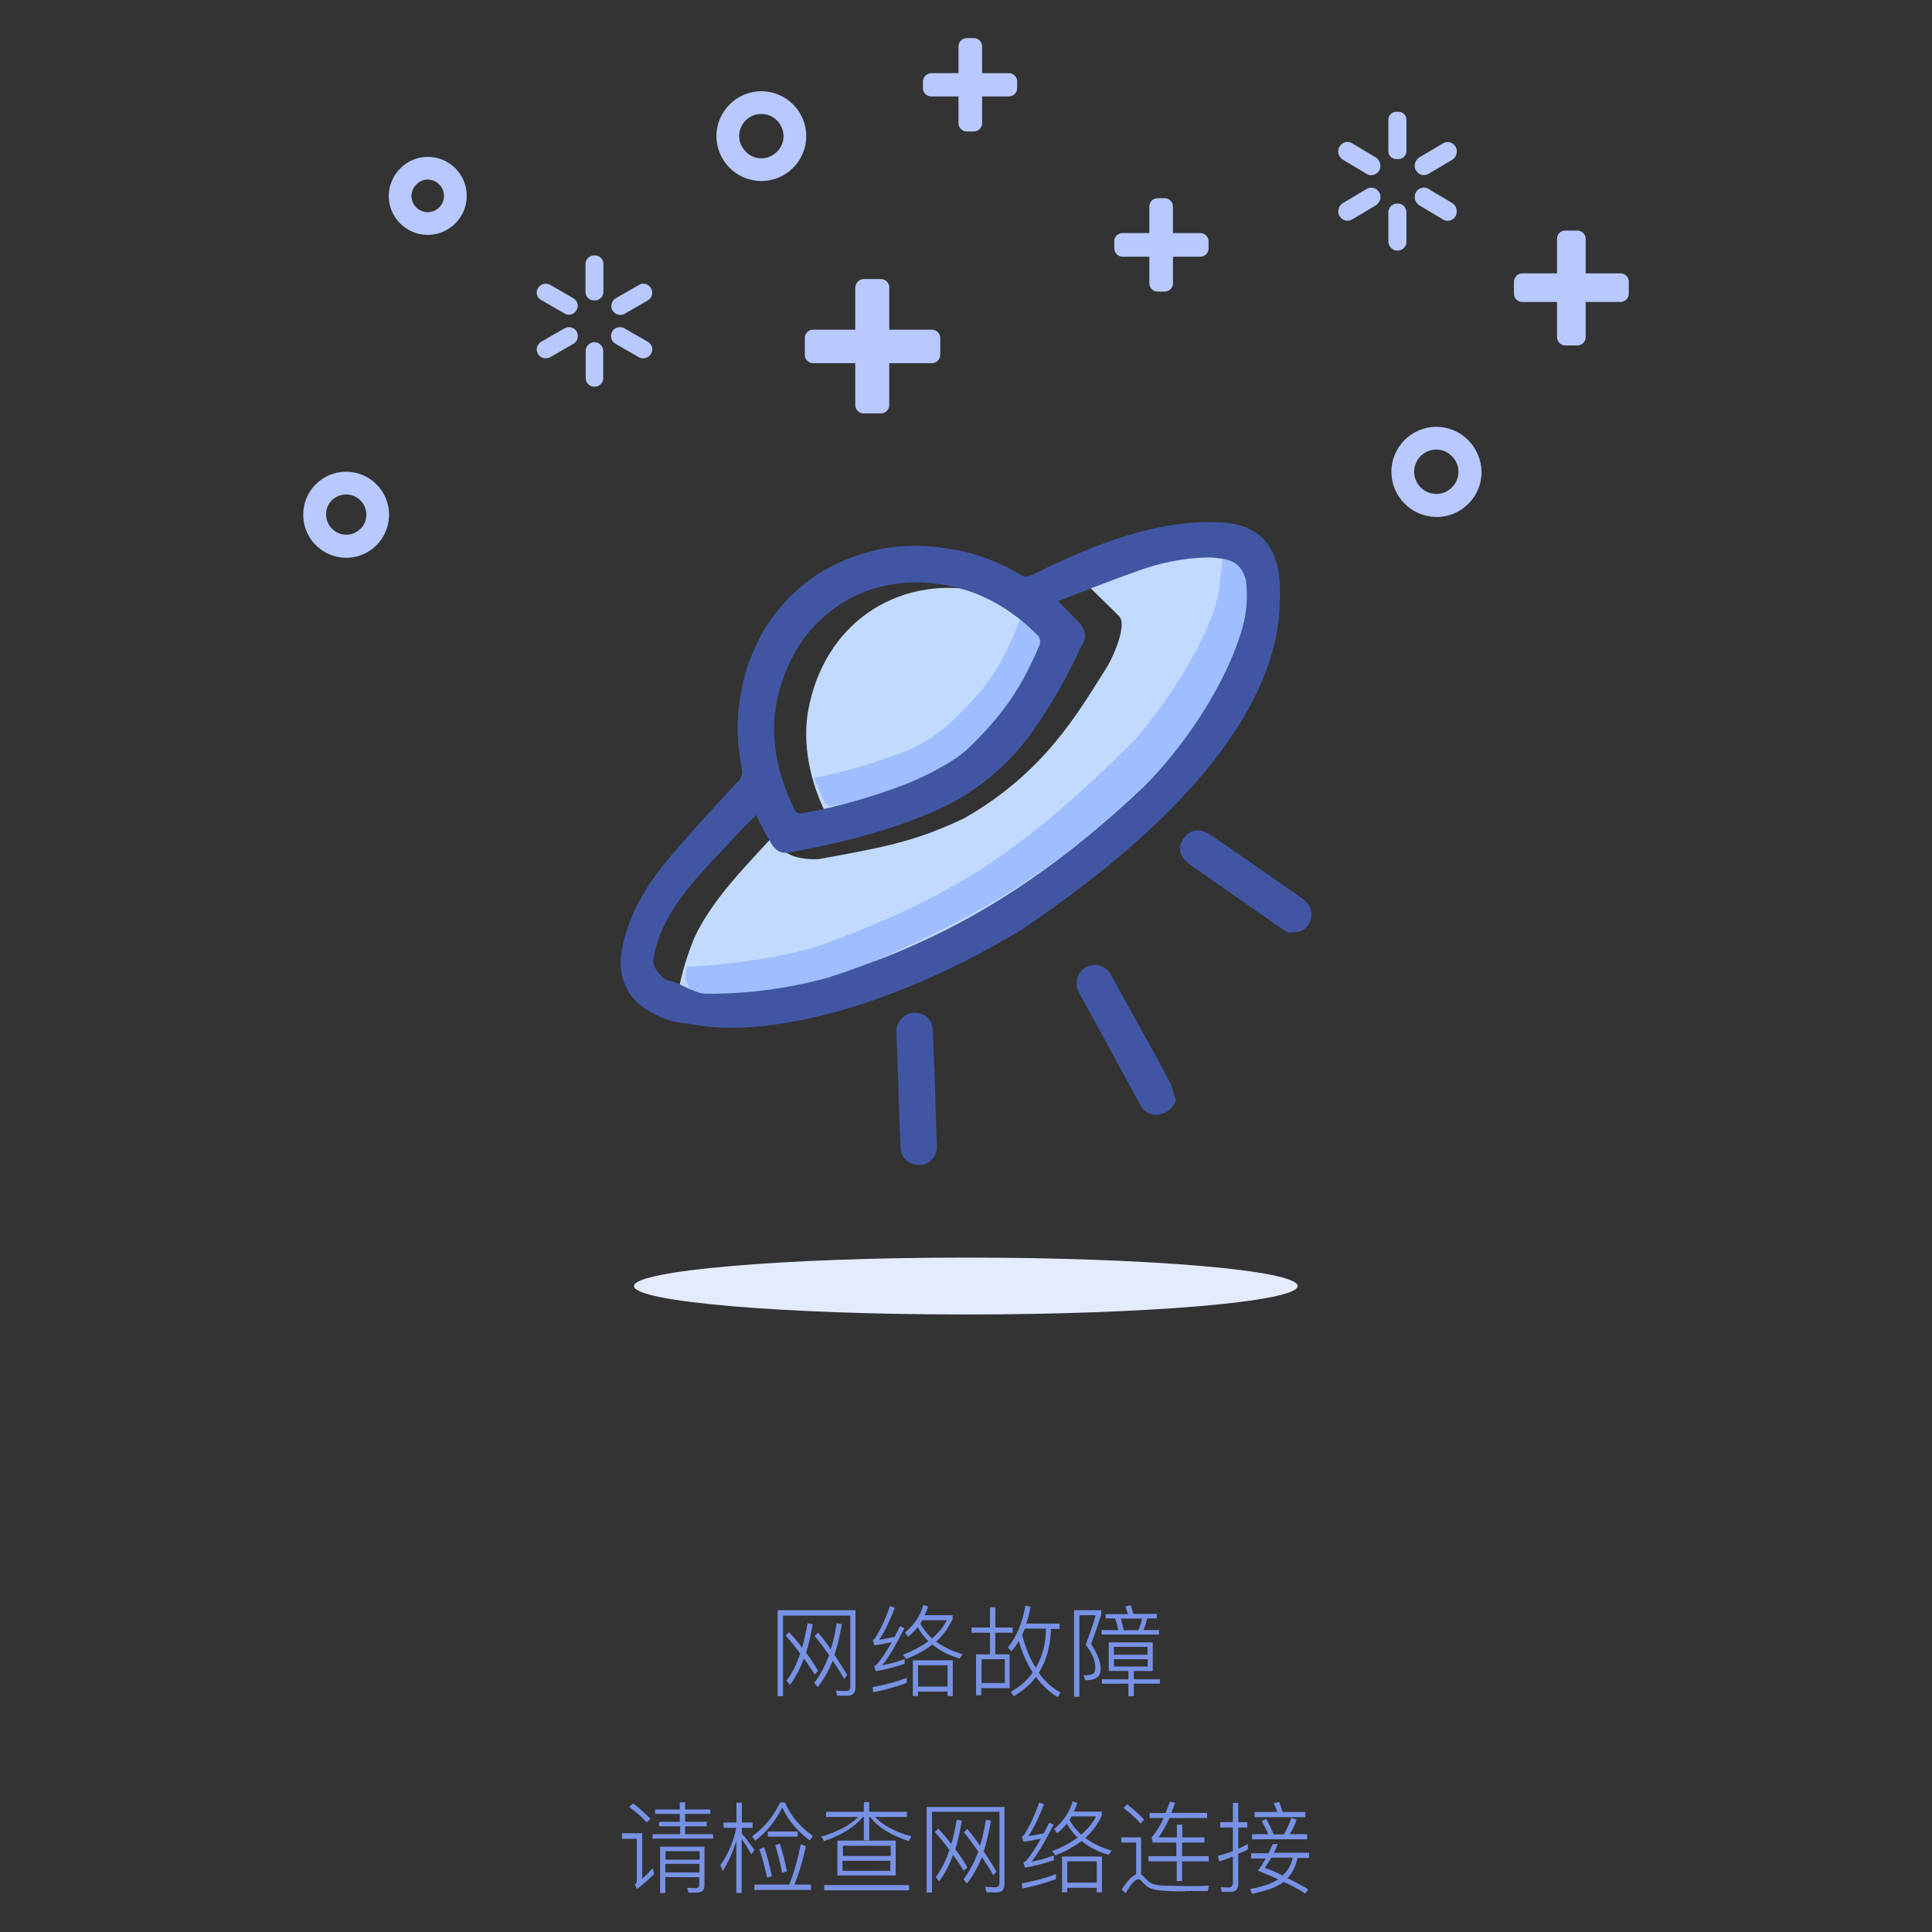 <?xml version="1.0" encoding="utf-8"?>
<!-- Generator: Adobe Illustrator 18.0.0, SVG Export Plug-In . SVG Version: 6.00 Build 0)  -->
<!DOCTYPE svg PUBLIC "-//W3C//DTD SVG 1.1//EN" "http://www.w3.org/Graphics/SVG/1.1/DTD/svg11.dtd">
<svg version="1.1" id="图层_1" xmlns="http://www.w3.org/2000/svg" xmlns:xlink="http://www.w3.org/1999/xlink" x="0px" y="0px"
	 viewBox="0 420 1080 1080" enable-background="new 0 420 1080 1080" xml:space="preserve">
<rect x="0" y="420" width="1080" height="1080" fill="#333333" stroke="none"/>
<g>
	<path id="椭圆_1" fill="#E5EBFF" d="M539.9,1123c102.4,0,185.5,7.1,185.5,15.9c0,8.7-83.1,15.9-185.5,15.9s-185.5-7.1-185.5-15.9
		C354.4,1130.3,437.5,1123,539.9,1123z"/>
	<g>
		<path id="形状_7_拷贝" fill="#C2DAFF" d="M440.5,878.7c2.7,5.4-4.4,11.3-2.1,16.2s15.6,6,20.2,5.2
			c30.7-5.7,51.9-8.9,80.4-22.7c44.9-25.6,63.5-58.8,79.4-83.9c3.7-5.6,11.8-24.1,7.3-28.9c-3.3-3.5-15.6-15.2-19.9-19.7
			c15.2-5.9,30.2-12.7,44.8-17.8c14.3-4.8,30-3.7,43.7,2.9c13.5,7,9.7,15.2,7.3,38.4c-2.7,25.6-34,70.7-52.4,88.5
			c-55.9,54.3-95.6,79.4-167.6,110.4c-19.4,8.4-59.2,12.7-80.5,14c-5.1,0-10-0.5-14.9-1.6c-3.8-0.3-6.7-3.7-6.5-7.5
			c0-0.2,0-0.5,0-0.6c1.9-9.4,4.8-18.4,8.4-27.3c9.1-19.7,26-37.3,40.7-53.2C432.4,887,436.2,883.2,440.5,878.7z M451.6,818.2
			c8.4-49.1,49.4-76.7,95.5-68c20.2,3.8,36.8,14,51.1,28.3c1,1.3,1.3,3.2,0.8,4.8c-13.2,22.2-27.3,43.7-46.1,61.8
			c-7.8,7.6-17.6,11.8-27.5,15.7c-19.1,7.5-38.8,13.2-58.8,16.8c-1.9,0.6-4.1-0.5-4.8-2.4V875C452.3,855.9,448.8,835.7,451.6,818.2z
			"/>
		<path id="形状_7_拷贝_2" fill="#9EBEFF" d="M645.1,853.8C589.2,908.1,549.8,931,478,962c-19.4,8.4-46.9,17.2-68.1,18.4
			c-4.9,0.3-13-2.2-18.1-3.2c-4.3-0.8-9.4-8.1-8.6-12.2c0.2-1.3,0.6-3,1-4.8c1.4,0.2,2.9,0.2,4.3,0c21.3-1.3,53.7-5.6,73.4-12.9
			c74.2-27.4,111.1-53.8,167-108.1c18.3-17.8,50-65.1,52.7-90.7c1.3-12.5,3-20.8,2.1-26.7c2.2,0.8,4.4,1.6,6.7,2.7
			c13.5,7,9.7,15.2,7.3,38.4C695.1,788.7,663.3,836,645.1,853.8z M588.2,769.8c1,1.3,1.3,3.2,0.8,4.8c-4.4,7.5-2.1,15.9-6.8,23
			c-12.7,18.3-27.6,38.1-54.8,55c-1,0.3-1.9,0.8-2.9,1.1c-19.1,7.5-38.8,13.2-58.9,16.8c-1.9,0.6-4.1-0.5-4.8-2.4v-0.2
			c-2.1-4.3-4-8.6-5.6-13c18.1-3.7,35.9-8.9,53-15.7c9.8-4.4,18.9-10.6,26.4-18.4c18.7-18.1,26.7-30.5,38.1-60.7
			c0.3-1.1,0.3-2.2,0-3.3C578.4,760.7,583.4,765,588.2,769.8z"/>
		<path id="形状_7" fill="#4156A3" d="M429.9,767.9c12.9-19.4,32.4-33.2,55-39.1c7.8-2.4,16-3.5,24.1-3.7c5.6-0.2,11.1,0.2,16.7,1
			c15.7,1.7,30.8,6.8,44.3,14.9c2.2,1.6,5.1,1.6,7.3,0.2c24-11.8,48.3-22.4,74.8-27.2c10.5-1.9,21.3-2.5,32.1-1.9
			c23.3,1.9,33,17.5,31.1,44.6c-0.2,29.7-14.6,96.2-145.5,183.8c-77.8,46.5-147.1,60.2-185.3,51.6c-8.6-0.2-15.9-3.3-23.3-7.9
			c-11.4-7-16.5-19.9-13.3-34.8c3.7-17.6,12.4-32.9,23.5-46.5c12.9-15.7,26.8-30.7,40.7-45.6c2.4-2.1,3.3-5.2,2.5-8.3
			c-3.8-18.6-2.7-37.6,3-55.7C419.9,786.1,425.7,773.3,429.9,767.9z M422.6,875.6c-4.4,4.4-8.1,8.3-11.8,12.2
			c-14.6,15.9-31.1,31.1-40.2,51c-2.7,5.6-4.4,11.6-5.4,17.6c-0.6,4.1,4.6,11,8.9,11.8c4.9,0.8,15.2,7.5,20.3,7.3
			c23.2,0.2,46.4-2.9,68.8-9.1c47.6-15.7,104.7-38.8,176.1-106.6c18.3-17.8,43.7-51.9,54.3-85.8c3.2-9.5,4.1-19.7,2.9-29.7
			c-1.7-5.2-3.7-9.8-11.3-11.6c-3.2-0.6-6.5-1.1-9.8-1.1c-13.5,0.3-26.8,2.9-39.4,7.6c-14.8,5.1-29.2,11-44.5,16.8
			c4.3,4.4,7.8,7.9,11.1,11.4c4.6,4.9,5.2,8.6,1.7,14.1c-8.1,17.8-17.9,34.8-29.5,50.7c-11.9,15.7-27.2,28.6-44.6,37.6
			c-28.3,13.8-58.6,21.1-89.3,26.8c-4.6,0.8-8.1-1.6-10.5-6.4C427.8,885.9,425.3,881.1,422.6,875.6L422.6,875.6z M433.7,815.1
			c-2.9,17.5,0.6,37.6,10.3,57c0.5,1.9,2.5,3.2,4.6,2.5h0.2c20.2-3.7,39.9-9.4,58.9-16.8c9.8-4,25.7-11.9,33.5-19.4
			c18.7-18.1,29.5-33,40-58.1c0.5-1.6,0.2-3.3-0.8-4.8c-14.3-14.5-31-24.5-51.1-28.3C483.1,738.3,442.1,766,433.7,815.1L433.7,815.1
			z M657.3,1035.3c-2.2,4.8-5.2,7.1-9.8,7.8c-4.4,0.6-8.6-1.9-10.3-5.9c-10.2-18.6-20.3-37.2-30.5-55.9c-1.3-2.4-2.7-4.6-3.8-7.1
			c-2.5-5.1-0.5-11.1,4.4-13.7c5.1-2.5,11.1-0.5,13.7,4.4c4.9,8.7,9.5,17.5,14.5,26.2c6.4,11.6,12.9,23.3,19.1,35.1
			C655.5,1029.3,656.5,1032.3,657.3,1035.3L657.3,1035.3z M515.5,986.9c3.8,1.6,6.2,5.4,6,9.5c0.8,21.6,1.6,43.2,2.2,64.8
			c0,5.4-4.3,10-9.8,10h-0.2c-5.6,0.2-10.3-4.3-10.3-10v-0.2c-0.8-18.1-1.3-36.2-1.9-54.3c-0.2-3.8-0.5-7.6-0.3-11.3
			c0.6-5.7,5.6-9.8,11.3-9.2C513.6,986.3,514.5,986.6,515.5,986.9L515.5,986.9z M719.9,941.3c-2.7-1.7-5.1-3.5-7.6-5.1
			c-15.6-10.8-31.1-21.8-46.7-32.6c-6.2-4.3-7.6-9.7-4-14.8c3.8-5.6,9.4-6,15.7-1.7c16.7,11.4,33.2,23,49.9,34.6
			c4.1,2.9,6.7,6.4,5.7,11.4c-0.6,4-3.8,7.3-7.8,7.9C723.2,941.3,721.5,941.3,719.9,941.3z"/>
	</g>
	<g>
		<g enable-background="new    ">
			<path fill="#7791E5" d="M468.1,1368.1l-0.8-3l5.6,0.2c1.6,0,2.4-0.8,2.4-2.5v-39.7h-37.6v45.1h-3v-48.1h43.5v43.2
				c0,3-1.4,4.6-4.4,4.6h-5.6v0.2H468.1z M455.4,1356c-1.9-3-4-6-6-8.9c-2.1,5.6-4.6,10.5-7.8,14.8l-1.9-2.4
				c3.2-4.3,5.7-9.4,7.6-15.2c-3-4-5.7-7.3-8.1-10l1.9-1.9c2.2,2.4,4.8,5.2,7.3,8.7c1.1-4,2.1-8.4,3-13.7l2.9,0.5
				c-1,5.9-2.2,11.3-3.7,16c2.1,2.7,4.3,6,6.8,10.2L455.4,1356z M471.9,1358.5c-1.9-3.3-4.1-6.7-6.4-10.2
				c-2.2,5.7-5.1,10.6-8.4,14.8l-1.9-2.4c3.3-4.3,6-9.4,8.3-15.4c-2.9-4.1-5.4-7.6-8.1-10.8l1.9-1.9c2.4,2.9,4.9,5.9,7.1,9.4
				c1.4-4.3,2.5-9.2,3.3-14.6l2.9,0.5c-1.1,6.2-2.4,11.9-4.1,17.2c2.4,3.7,4.8,7.3,7.1,11.3L471.9,1358.5z"/>
			<path fill="#7791E5" d="M506.7,1360.8c-5.6,2.1-11.8,3.8-18.6,5.2l-0.3-2.9c7.3-1.3,13.5-3,19.1-5.2v2.9H506.7z M500.2,1318.8
				c-2.9,7.5-5.7,13.3-8.7,17.8c2.4-0.3,5.2-0.8,8.6-1.6l3-5.9l2.5,1c-4.9,9.8-9.1,16.8-12.4,20.8c4.1-0.8,8.4-1.9,12.5-3.5v2.7
				c-5.7,1.9-11.1,3.3-16.2,4.1l-0.8-2.9c0.5-0.2,1-0.5,1.4-0.8c2.2-2.5,5.1-6.7,8.4-12.5c-3.8,0.8-7.1,1.4-9.8,1.7l-0.8-2.9
				c0.5-0.3,1-0.6,1.3-1.1c3.2-5.2,6-11.1,8.3-17.9L500.2,1318.8z M518.8,1318c-0.5,1.6-1.1,3.3-1.9,4.9h15.6v2.2
				c-2.2,4.8-5.2,8.9-9.2,12.5c4,3,8.9,5.4,14.8,7.1l-1.7,2.4c-6-1.7-11.1-4.4-15.2-7.8c-4.1,3.2-9.1,5.9-14.6,8.1l-1.9-2.4
				c5.6-2.1,10.2-4.6,14.3-7.6c-2.4-2.2-4.4-4.8-6-7.8c-1.6,2.1-3.5,3.8-5.4,5.4l-1.7-2.4c5.1-4.3,8.6-9.4,10.3-15.4L518.8,1318z
				 M532.6,1348.1v20h-2.9v-2.5h-16.5v2.5h-2.9v-20H532.6z M513.2,1362.8h16.5v-11.9h-16.5V1362.8z M514.5,1327.6
				c1.7,3.2,4,5.9,6.5,8.3c3.5-3,6.4-6.4,8.3-10.2h-13.7L514.5,1327.6z"/>
			<path fill="#7791E5" d="M564.4,1344.8v18.9h-15.9v4h-2.9v-22.9h7.8v-12.1h-10.3v-2.9h10.3v-11.3h3v11.3h9.7v2.9h-9.7v12.1H564.4z
				 M548.7,1360.8h13v-13.3h-13V1360.8z M565.3,1343.1l-1.9-2.2c4.9-5.9,8.1-13.7,9.8-23.3l2.9,0.5c-0.6,3.5-1.4,6.7-2.4,9.5h18.6v3
				h-4.8c-0.3,9.5-2.5,17.8-6.8,24.5c3.3,4.8,7.5,8.4,12.2,11.1l-1.6,2.5c-4.6-2.7-8.7-6.5-12.2-11.3c-3.2,4.3-7.3,7.8-12.4,10.8
				l-1.6-2.5c5.1-2.9,9.2-6.4,12.2-10.8c-3.2-4.9-5.9-10.8-7.8-17.6C568.4,1339.5,566.9,1341.4,565.3,1343.1z M572.8,1330.6
				l-1.4,3.3c1.9,7.3,4.4,13.3,7.6,18.4c3.7-6.2,5.6-13.5,5.7-21.9h-11.9L572.8,1330.6L572.8,1330.6z"/>
			<path fill="#7791E5" d="M600.4,1320.1h15.2v2.4c-1.6,5.4-3.5,10.8-5.7,16.5c3.3,4.8,5.1,9.2,5.4,13.5c0,2.2-0.6,4-1.6,4.9
				c-1.4,1.3-3.7,1.9-7,1.9l-1.1-3c0.6,0.2,1.3,0.2,1.7,0.2c1.9-0.2,3.3-0.5,4-1.1c0.6-0.5,1-1.6,1-3c0-4-1.7-8.3-5.4-13
				c2.5-6.4,4.3-11.9,5.6-16.5h-9.1v45.6h-3L600.4,1320.1L600.4,1320.1z M618.1,1322.3h12.4c-0.5-1.6-1-3-1.4-4.3l3-0.6
				c0.5,1.6,1.1,3.2,1.4,4.8h13.2v2.5h-5.4c-0.5,2.2-1.1,4.3-2.1,6.5h8.7v2.5h-32.1v-2.5h9.4c-0.5-2.1-1.1-4.1-1.9-6.5h-5.2
				L618.1,1322.3L618.1,1322.3z M619.8,1338.1h24.6v16h-10.6v4.6h14.6v2.5h-14.6v7h-3v-7H616v-2.5h14.8v-4.6h-11V1338.1
				L619.8,1338.1z M622.8,1345h18.7v-4.4h-18.9v4.4H622.8z M641.6,1351.6v-4.1h-18.9v4.1H641.6z M636.3,1331.3
				c1-2.1,1.6-4.3,2.1-6.5h-11.9c0.6,2.1,1.3,4.3,1.7,6.5H636.3z"/>
		</g>
		<g enable-background="new    ">
			<path fill="#7791E5" d="M347.7,1444.8H359v25.4c1.7-1.4,3.7-3.5,5.9-5.9l0.8,3.2c-3,3.2-6.2,5.9-9.7,8.6l-1.1-2.7
				c0.8-0.6,1.1-1.4,1.1-2.2v-23.3h-8.3L347.7,1444.8L347.7,1444.8z M353.9,1428.1c3.8,2.9,7.1,5.9,9.7,8.6l-2.1,2.1
				c-2.5-2.9-5.7-5.7-9.8-8.7L353.9,1428.1z M380,1427.5h3v4h14.1v2.5H383v4.4h12.1v2.5H383v4.4h15.6v2.5h-33.8v-2.5h15.4v-4.4
				h-11.8v-2.5H380v-4.4h-13.8v-2.5H380V1427.5z M371.9,1469.3v8.9H369v-25.9h24.8v21.6c0,2.7-1.4,4.1-4.3,4.1h-4.6l-0.8-2.7
				l4.6,0.2c1.6,0,2.2-0.6,2.2-2.1v-4L371.9,1469.3L371.9,1469.3L371.9,1469.3z M391.1,1459.6v-4.8H372v4.8H391.1z M371.9,1461.9
				v4.8H391v-4.8H371.9z"/>
			<path fill="#7791E5" d="M404.4,1438.8h7.3v-11.1h3v11.1h6v3h-6v3.2c2.4,2.7,4.6,5.7,7,9.1l-1.7,2.5c-2.1-3.7-3.8-6.5-5.4-8.6
				v30.2h-3v-29.3c-1.9,6.4-4.4,11.9-7.6,17l-1.3-3.3c4.3-6,7.3-13,8.9-20.8h-7.1L404.4,1438.8L404.4,1438.8z M438.8,1427.6
				c3,7.1,8.1,13.3,15.6,18.7l-1.7,2.5c-6.8-4.9-12.1-11.1-15.4-18.4c-4,7.9-9.1,14.1-15.2,18.6l-1.6-2.5
				c6.7-4.9,11.9-11.1,15.6-18.9L438.8,1427.6L438.8,1427.6z M421.8,1473.5h19.4c2.4-5.9,4.6-13.3,6.4-22.4l2.9,0.8
				c-1.7,8.1-3.8,15.2-6.4,21.6h9.2v3h-31.6v-3H421.8z M427.2,1452.6c1.6,4.8,3,10.2,4.3,16.2l-2.7,0.8c-1.1-5.1-2.4-10.5-4.3-15.9
				L427.2,1452.6z M429.2,1443.8h16.7v2.9h-16.7V1443.8z M435.9,1450.5c1.6,4.8,2.9,10,4,15.6l-2.7,0.8c-1.1-5.7-2.4-10.8-3.8-15.4
				L435.9,1450.5z"/>
			<path fill="#7791E5" d="M461.8,1432.8h21.1v-5.4h3v5.4H507v2.9h-17.8c4.3,4.6,11,8.3,20.2,10.8l-1.3,2.7
				c-10.3-3.3-17.5-7.9-21.6-13.5h-0.6v13h-3v-13h-0.6c-4.3,5.4-11.6,10-21.6,13.5l-1.6-2.5c9.4-2.9,16.4-6.5,20.6-11h-17.9
				L461.8,1432.8L461.8,1432.8z M460.7,1473.8h47.5v2.9h-47.5V1473.8z M468.1,1448.9h32.6v19.5h-32.6V1448.9z M471.2,1457.5h26.7
				v-5.7h-26.7V1457.5z M497.7,1465.8v-5.6H471v5.6H497.7z"/>
			<path fill="#7791E5" d="M551.5,1477.8l-0.8-3l5.6,0.2c1.6,0,2.4-0.8,2.4-2.5v-39.7H521v45.1h-3v-47.8h43.5v43.2
				c0,3-1.4,4.6-4.4,4.6L551.5,1477.8L551.5,1477.8z M538.8,1465.8c-1.9-3-4-6-6-8.9c-2.1,5.6-4.6,10.5-7.8,14.8l-1.9-2.4
				c3.2-4.3,5.7-9.4,7.6-15.2c-3-4-5.7-7.3-8.1-10l1.9-1.9c2.2,2.4,4.8,5.2,7.3,8.7c1.1-4,2.1-8.4,3-13.7l2.9,0.5
				c-1,5.9-2.2,11.3-3.7,16c2.1,2.7,4.3,6,6.8,10.2L538.8,1465.8z M555.3,1468.3c-1.9-3.3-4.1-6.7-6.4-10.2
				c-2.2,5.7-5.1,10.6-8.4,14.8l-1.9-2.4c3.3-4.3,6-9.4,8.3-15.4c-2.9-4.1-5.4-7.6-8.1-10.8l1.9-1.9c2.4,2.9,4.9,5.9,7.1,9.4
				c1.4-4.3,2.5-9.2,3.3-14.6l2.9,0.5c-1.1,6.2-2.4,11.9-4.1,17.2c2.4,3.7,4.8,7.3,7.1,11.3L555.3,1468.3z"/>
			<path fill="#7791E5" d="M590.1,1470.5c-5.6,2.1-11.8,3.8-18.6,5.2l-0.3-2.9c7.1-1.3,13.5-3,19.1-5.2v2.9H590.1z M583.6,1428.6
				c-2.9,7.5-5.7,13.3-8.7,17.8c2.4-0.3,5.2-0.8,8.6-1.6l3-5.9l2.5,1c-4.9,9.8-9.1,16.8-12.4,20.8c4.1-0.8,8.4-1.9,12.5-3.5v2.7
				c-5.7,1.9-11.1,3.3-16.2,4.1l-0.8-2.9c0.5-0.2,1-0.5,1.4-0.8c2.2-2.5,5.1-6.7,8.4-12.5c-3.8,0.8-7.1,1.4-9.8,1.7l-0.8-2.9
				c0.5-0.3,1-0.6,1.3-1.1c3.2-5.2,6-11.1,8.3-17.9L583.6,1428.6z M602.2,1427.8c-0.5,1.6-1.1,3.3-1.9,4.9h15.6v2.2
				c-2.2,4.8-5.2,8.9-9.2,12.5c4,3,8.9,5.4,14.8,7.1l-1.7,2.4c-6-1.7-11.1-4.4-15.2-7.8c-4.1,3.2-9.1,5.9-14.6,8.1l-1.9-2.4
				c5.6-2.1,10.2-4.6,14.3-7.6c-2.4-2.2-4.4-4.8-6-7.8c-1.6,2.1-3.5,3.8-5.4,5.4l-1.7-2.4c5.1-4.3,8.6-9.4,10.3-15.4L602.2,1427.8z
				 M616,1457.8v20h-2.9v-2.5h-16.5v2.5h-2.9v-20H616z M596.6,1472.4h16.5v-11.9h-16.5V1472.4z M597.9,1437.3c1.7,3.2,4,5.9,6.5,8.3
				c3.5-3,6.4-6.4,8.3-10.2H599L597.9,1437.3z"/>
			<path fill="#7791E5" d="M662.7,1477.3c-1.9,0-5.1,0-9.8-0.2c-3.7-0.2-6.5-0.5-8.6-1.1c-2.2-0.6-4.1-2.1-5.9-4.1
				c-0.6-1-1.4-1.4-2.1-1.4c-1.6,0-4,2.5-7.1,7.8l-2.2-2.1c3.2-4.9,5.9-7.6,8.1-8.4v-17.8h-8.3v-2.9h11.1v20.8
				c0.6,0.3,1.3,0.8,1.7,1.4c1.3,1.6,2.9,2.9,4.4,3.7c1.7,0.6,4.3,1.1,7.5,1.1c3.7,0,7.3,0.2,10.6,0.2h7.8l6-0.2l-0.8,3h-12.5
				L662.7,1477.3L662.7,1477.3z M630.1,1428.6c3.7,2.9,6.8,5.7,9.5,8.6l-2.1,2.2c-2.2-2.7-5.4-5.6-9.4-8.7L630.1,1428.6z
				 M642.4,1433.5h9.2c0.8-2.2,1.6-4.3,2.4-6.4l2.9,0.6c-0.5,1.6-1.3,3.5-2.1,5.7h20v2.9h-21.1c-1.7,4-3.8,7.6-6,10.8h10.2v-7.1h3
				v7.1h12.4v2.9h-12.5v7.6h14.9v2.9h-14.9v11h-3v-11H642v-2.9h15.6v-7.6h-13.2l-0.6-2.9c2.5-3,4.8-6.5,6.7-10.8h-7.9v-2.9h-0.2
				V1433.5z"/>
			<path fill="#7791E5" d="M683,1477.8l-0.6-2.9c2.1,0.2,3.7,0.2,4.4,0.2c1.6,0,2.4-1,2.4-2.7v-14.6c-2.4,1-4.9,1.9-7.6,2.7l-0.8-3
				c2.9-0.8,5.7-1.6,8.4-2.7v-13.2h-7.1v-3h7.1v-10.8h3v10.8h5.1v3h-5.1v11.9c2.4-1.1,4.1-2.1,5.4-2.7v3c-1.9,1.1-3.8,1.9-5.4,2.5
				v16.7c0,3-1.4,4.6-4.3,4.6H683V1477.8z M714.3,1450.8c-0.6,1.7-1.4,3.5-2.2,4.9h19.7v2.9h-6.5c-0.8,4.4-2.7,8.3-5.6,11.3
				c4,1.9,7.9,4,11.6,6.2l-1.6,2.4c-3.8-2.4-7.9-4.6-12.2-6.5c-3.5,2.9-9.4,4.9-17.6,6.7l-1.1-2.7c7-1.3,12.2-3.2,15.7-5.4
				c-3.3-1.6-7-3.2-11.3-4.9c1.6-2.2,3-4.4,4.3-6.8h-8.1v-2.9h9.7c0.8-1.7,1.6-3.5,2.4-5.2H714.3z M707.8,1436.8
				c1.6,2.7,2.9,5.6,4.1,8.6h5.9c1.6-3,3-6,4.1-9.2l2.9,1c-1.1,3.2-2.4,5.9-3.8,8.1h9.7v2.9h-30.8v-2.9h9.1
				c-1.3-2.9-2.5-5.2-3.7-7.3L707.8,1436.8z M715.1,1427.3c0.5,1.3,1.1,3.2,1.9,5.6h12.7v2.9h-28.4v-2.9H714
				c-0.6-1.9-1.3-3.5-2.1-4.9L715.1,1427.3z M710.7,1458.4c-1,1.7-2.2,3.7-3.7,5.7c3.5,1.3,7,2.7,10,4.3c2.9-2.5,4.8-5.9,5.6-10
				H710.7L710.7,1458.4z"/>
		</g>
	</g>
	<g>
		<path id="圆角矩形_2_1_" fill="#B8C9FF" d="M647.1,530.8h4c2.5,0,4.6,2.1,4.6,4.6v43c0,2.5-2.1,4.6-4.6,4.6h-4
			c-2.5,0-4.6-2.1-4.6-4.6v-43C642.5,532.8,644.6,530.8,647.1,530.8z M627.4,550.3H671c2.5,0,4.6,2.1,4.6,4.6v4
			c0,2.5-2.1,4.6-4.6,4.6h-43.5c-2.5,0-4.6-2.1-4.6-4.6v-4C622.8,552.4,624.9,550.3,627.4,550.3z M540.4,441.3h4
			c2.5,0,4.6,2.1,4.6,4.6v43c0,2.5-2.1,4.6-4.6,4.6h-4c-2.5,0-4.6-2.1-4.6-4.6v-43C535.8,443.4,537.9,441.3,540.4,441.3z
			 M520.5,460.9H564c2.5,0,4.6,2.1,4.6,4.6v3.8c0,2.5-2.1,4.6-4.6,4.6h-43.5c-2.5,0-4.6-2.1-4.6-4.6v-3.8
			C516.1,462.9,518.2,460.9,520.5,460.9z M482.7,576h9.8c2.5,0,4.6,2.1,4.6,4.6v65.9c0,2.5-2.1,4.6-4.6,4.6h-9.8
			c-2.5,0-4.6-2.1-4.6-4.6v-65.9C478.3,578.1,480.4,576,482.7,576z M454.5,604.3H521c2.5,0,4.6,2.1,4.6,4.6v9.5
			c0,2.5-2.1,4.6-4.6,4.6h-66.5c-2.5,0-4.6-2.1-4.6-4.6v-9.5C449.9,606.4,451.9,604.3,454.5,604.3z M875,548.9h6.8
			c2.5,0,4.6,2.1,4.6,4.6v55c0,2.5-2.1,4.6-4.6,4.6H875c-2.5,0-4.6-2.1-4.6-4.6v-55.1C870.4,550.8,872.5,548.9,875,548.9z
			 M850.9,572.8h55c2.5,0,4.6,2.1,4.6,4.6v6.8c0,2.5-2.1,4.6-4.6,4.6h-55c-2.5,0-4.6-2.1-4.6-4.6v-6.8
			C846.5,574.9,848.4,572.8,850.9,572.8z"/>
		<g id="形状_2">
			<path fill="#B8C9FF" d="M425.6,483.7L425.6,483.7c6.8,0,12.4,5.6,12.4,12.4s-5.6,12.4-12.4,12.4c-3.3,0-6.4-1.3-8.7-3.7
				s-3.7-5.4-3.7-8.7C413.2,489.3,418.7,483.7,425.6,483.7 M239.1,520.4c4.9,0,9.1,4,9.1,9.1c0,4.9-4,9.1-9.1,9.1
				c-4.9,0-9.1-4-9.1-9.1C230.2,524.4,234.2,520.4,239.1,520.4 M802.9,671.3c3.3,0,6.5,1.3,8.7,3.7c2.4,2.4,3.7,5.6,3.7,8.7
				c0,6.8-5.6,12.4-12.4,12.4c-6.8,0-12.4-5.6-12.4-12.4S796.1,671.3,802.9,671.3 M193.5,696.4c6.2,0,11.3,5.1,11.3,11.3
				c0,3-1.1,5.9-3.3,7.9c-2.1,2.1-4.9,3.3-7.9,3.3c-6.2,0-11.3-5.1-11.3-11.3C182.1,701.5,187.2,696.4,193.5,696.4L193.5,696.4
				L193.5,696.4 M425.6,471c-13.8,0-25.1,11.3-25.1,25.1s11.3,25.1,25.1,25.1l0,0c13.8,0,25.1-11.3,25.1-25.1l0,0
				C450.7,482.3,439.4,471,425.6,471L425.6,471z M239.1,507.7c-11.9,0-21.6,9.7-21.8,21.8c0,11.9,9.7,21.8,21.8,21.8l0,0
				c11.9,0,21.8-9.7,21.8-21.8S251.2,507.7,239.1,507.7L239.1,507.7z M802.9,658.6c-13.8,0-25.1,11.3-25.1,25.1s11.1,25.1,25.1,25.3
				c0,0,0,0,0.2,0c13.8,0,25.1-11.3,25.1-25.1l0,0C828,669.9,816.8,658.6,802.9,658.6L802.9,658.6z M193.5,683.7L193.5,683.7
				C193.4,683.7,193.4,683.7,193.5,683.7c-13.3,0-24.1,10.8-24,24.1c0,13.2,10.8,24,24,24l0,0c13.3,0,24-10.8,24-24.1l0,0
				C217.5,694.5,206.7,683.7,193.5,683.7L193.5,683.7z"/>
		</g>
		<path id="圆角矩形_3" fill="#B8C9FF" d="M331.9,562.8h0.8c2.5,0,4.6,2.1,4.6,4.6v15.9c0,2.5-2.1,4.6-4.6,4.6h-0.8
			c-2.5,0-4.6-2.1-4.6-4.6v-15.9C327.4,564.9,329.5,562.8,331.9,562.8z M363.9,581.1c1.4,2.4,0.6,5.4-1.7,6.8l-13,7.5
			c-2.4,1.4-5.4,0.5-6.8-1.9s-0.5-5.4,1.9-6.8l13-7.5C359.5,577.9,362.5,578.7,363.9,581.1L363.9,581.1z M363.9,617.8
			c-1.4,2.4-4.4,3.2-6.8,1.9l0,0l-13-7.5c-2.4-1.4-3.2-4.4-1.9-6.8c1.3-2.4,4.4-3.2,6.8-1.9l13,7.5
			C364.6,612.4,365.4,615.4,363.9,617.8z M332.3,636.2c-2.7,0-4.9-2.2-4.9-4.9l0,0v-15.1c0-2.7,2.2-4.9,4.9-4.9s4.9,2.2,4.9,4.9l0,0
			v15.1C337.3,634,335,636.2,332.3,636.2L332.3,636.2L332.3,636.2z M300.7,617.8c-1.4-2.4-0.5-5.4,1.9-6.8l13-7.5
			c2.4-1.3,5.4-0.5,6.8,1.9c1.3,2.4,0.5,5.4-1.7,6.7l-13,7.5C305.2,621,302,620.2,300.7,617.8L300.7,617.8z M300.7,581.1
			c1.4-2.4,4.4-3.2,6.8-1.9l0,0l13,7.5c2.4,1.4,3.2,4.4,1.7,6.8c-1.4,2.4-4.3,3.2-6.7,1.7l-13-7.5
			C300.1,586.5,299.3,583.5,300.7,581.1z M780.5,482.5h1.3c2.4,0,4.4,1.9,4.4,4.4l0,0v17.6c0,2.4-1.9,4.4-4.4,4.4l0,0h-1.3
			c-2.4,0-4.4-1.9-4.4-4.4l0,0v-17.6C776.1,484.4,778.2,482.5,780.5,482.5L780.5,482.5z M813.7,502c1.4,2.5,0.6,5.7-1.9,7.3
			l-13.3,7.9c-2.4,1.4-5.4,0.6-6.8-1.7l-0.2-0.2c-1.4-2.5-0.6-5.7,1.9-7.3l13.3-7.9c2.4-1.4,5.4-0.6,6.8,1.7
			C813.6,501.9,813.6,501.9,813.7,502z M813.7,540.8c-1.3,2.4-4.3,3.3-6.8,2.1c0,0-0.2,0-0.2-0.2l-13.3-7.9
			c-2.4-1.6-3.3-4.8-1.9-7.3c1.3-2.4,4.3-3.3,6.8-2.1c0,0,0.2,0,0.2,0.2l13.3,7.9C814.2,535,815,538.2,813.7,540.8L813.7,540.8z
			 M781.2,560.1c-2.9,0-5.1-2.4-5.1-5.2V539c-0.2-2.9,2.1-5.2,4.9-5.2c2.9-0.2,5.2,2.1,5.2,4.9c0,0.2,0,0.2,0,0.3v15.9
			C786.4,557.8,784,560.1,781.2,560.1L781.2,560.1z M748.8,540.8c-1.4-2.5-0.6-5.7,1.9-7.3l13.3-7.9c2.4-1.4,5.4-0.6,6.8,1.7
			c0,0,0,0.2,0.2,0.2c1.4,2.5,0.6,5.7-1.9,7.3l-13.3,7.9c-2.4,1.4-5.4,0.6-6.8-1.7C748.8,540.9,748.8,540.9,748.8,540.8L748.8,540.8
			z M748.8,502c1.3-2.4,4.3-3.3,6.8-2.1c0,0,0.2,0,0.2,0.2l13.3,7.9c2.4,1.6,3.3,4.8,1.9,7.3c-1.3,2.4-4.3,3.3-6.8,2.1
			c0,0-0.2,0-0.2-0.2l-13.3-7.9C748.1,507.6,747.3,504.4,748.8,502z"/>
	</g>
</g>
</svg>
